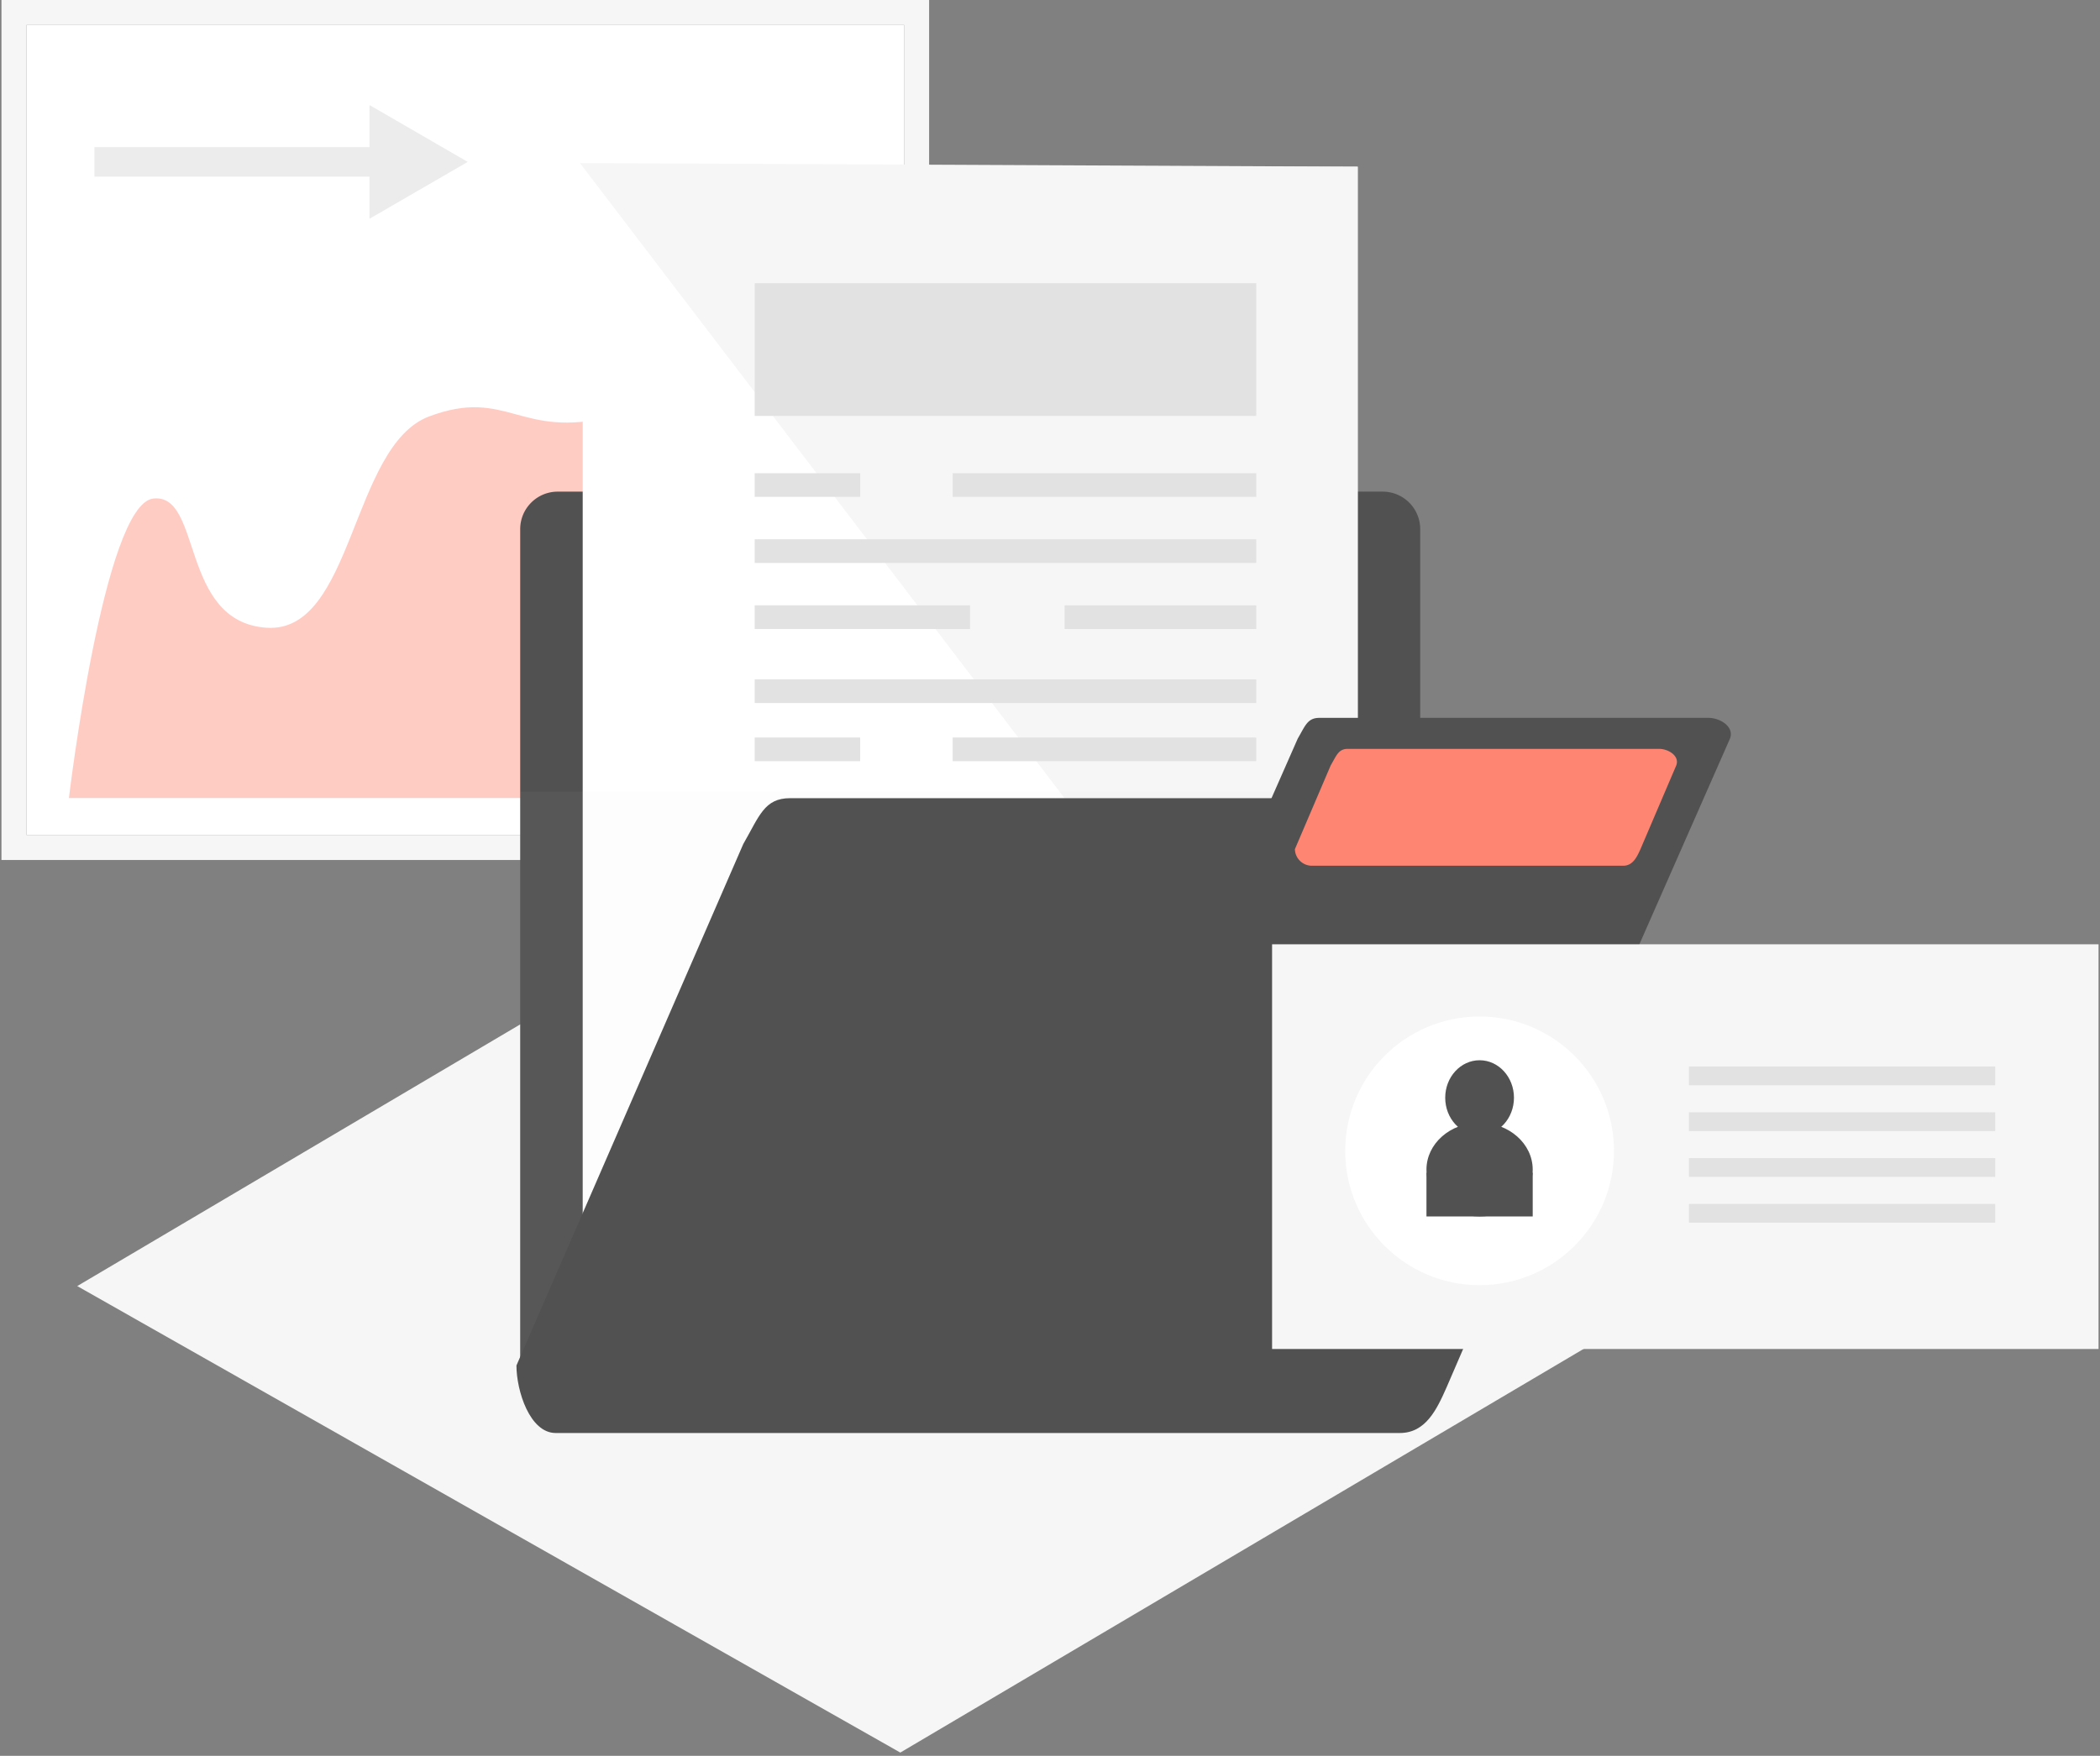 <svg viewBox="0 0 336 281" xmlns="http://www.w3.org/2000/svg" fill-rule="evenodd" clip-rule="evenodd" stroke-linejoin="round" stroke-miterlimit="1.414"><rect x="0" y="0" width="336" height="281" fill="#808080" stroke="none"/><path fill="none" d="M0 0h336v281H0z"/><clipPath id="a"><path d="M0 0h336v281H0z"/></clipPath><g clip-path="url(#a)"><path fill="none" d="M.233 0h335.533v280.481H.233z"/><path d="M4.233 4v129.632h140.426V4H4.233m-4-4h148.426v137.632H.233V0z" fill="#f6f6f6" fill-rule="nonzero"/><path d="M145.606 127.09l131.69 74.658-133.248 78.733-131.69-74.658 133.248-78.733z" fill="#f6f6f6" fill-rule="nonzero"/><path fill="#fff" d="M4.233 4h140.426v129.632H4.233z"/><path d="M11.027 127.713s5.58-46.982 13.484-47.922c7.904-.94 4.185 19.732 18.134 20.672 13.949.94 13.485-29.129 26.039-33.826 12.554-4.697 14.414 3.759 29.292 0 14.878-3.759 14.879-11.276 29.293-25.37 14.414-14.094 21.389 0 21.389 0v86.446H11.027z" fill="#ffccc4" fill-rule="nonzero"/><path d="M227.234 84.681a6.004 6.004 0 00-6.001-6h-132c-3.311 0-6 2.689-6 6v135c0 3.311 2.689 6 6 6h132c3.313 0 6-2.689 6-6v-135z" fill="#515151"/><path fill="#f2f2f2" d="M133.562 165.745h31.414v3.455h-31.414zM133.562 157.264h63.141v3.455h-63.141zM133.562 148.782h15.393v3.455h-15.393zM152.409 148.782h44.293v3.455h-44.293zM168.744 165.745h27.958v3.455h-27.958z"/><path fill="#fff" d="M93.233 26.681h124v178h-124z"/><path d="M92.79 26.098l124.443.583v162.544L92.79 26.098z" fill="#f6f6f6" fill-rule="nonzero"/><path fill="#e3e2e2" d="M120.75 45.319h80.253v21.242H120.75zM152.426 75.731h48.577v3.79h-48.577zM120.75 86.305h80.253v3.79H120.75zM120.75 96.878h34.452v3.79H120.75zM120.75 108.724h80.253v3.79H120.75zM120.75 118.026h16.881v3.79H120.75zM152.426 118.026h48.577v3.79h-48.577zM170.341 96.878h30.662v3.79h-30.662zM120.75 75.731h16.881v3.79H120.75z"/><path fill="#e3e2e2" fill-opacity=".047" d="M83.233 126.681h129v95h-129z"/><path d="M126.424 127.74h135.057c4.144 0 9.087 3.183 7.5 7.344l-37.513 86.91c-1.584 3.591-3.359 7.344-7.5 7.344H88.908c-4.144 0-6.276-6.75-6.276-10.807l36.289-83.447c2.584-4.488 3.359-7.344 7.503-7.344z" fill="#515151" fill-rule="nonzero"/><path d="M211.095 114.887h62.244c1.91 0 4.188 1.438 3.458 3.318l-17.291 39.267c-.73 1.622-1.548 3.315-3.458 3.315h-62.241a3.406 3.406 0 01-3.458-3.315l17.29-39.267c1.19-2.028 1.548-3.318 3.457-3.318z" fill="#515151" fill-rule="nonzero"/><path d="M215.674 119.847h49.761c1.526 0 3.348 1.15 2.764 2.653l-5.726 13.4c-.584 1.3-1.238 2.653-2.764 2.653h-49.762a2.723 2.723 0 01-2.764-2.652l5.726-13.4c.953-1.622 1.238-2.654 2.764-2.654z" fill="#ff8573" fill-rule="nonzero"/><path fill="#f6f6f6" d="M203.533 151.125h132.234v64.768H203.533z"/><path d="M74.839 25.912l-15.721 9.1.001-18.2 15.72 9.1z" fill="#ececec" fill-rule="nonzero"/><path fill="#ececec" d="M15.109 23.55h50.298v4.716H15.109z"/><circle cx="236.734" cy="184.181" r="21.5" fill="#fff"/><ellipse cx="236.734" cy="175.681" rx="5.5" ry="6" fill="#515151"/><ellipse cx="236.734" cy="187.181" rx="8.5" ry="7.5" fill="#515151"/><path fill="#515151" d="M228.234 187.681h17v7h-17z"/><path fill="#e3e2e2" d="M270.234 170.681h49v3h-49zM270.234 178.014h49v3h-49zM270.234 185.348h49v3h-49zM270.234 192.681h49v3h-49z"/></g></svg>